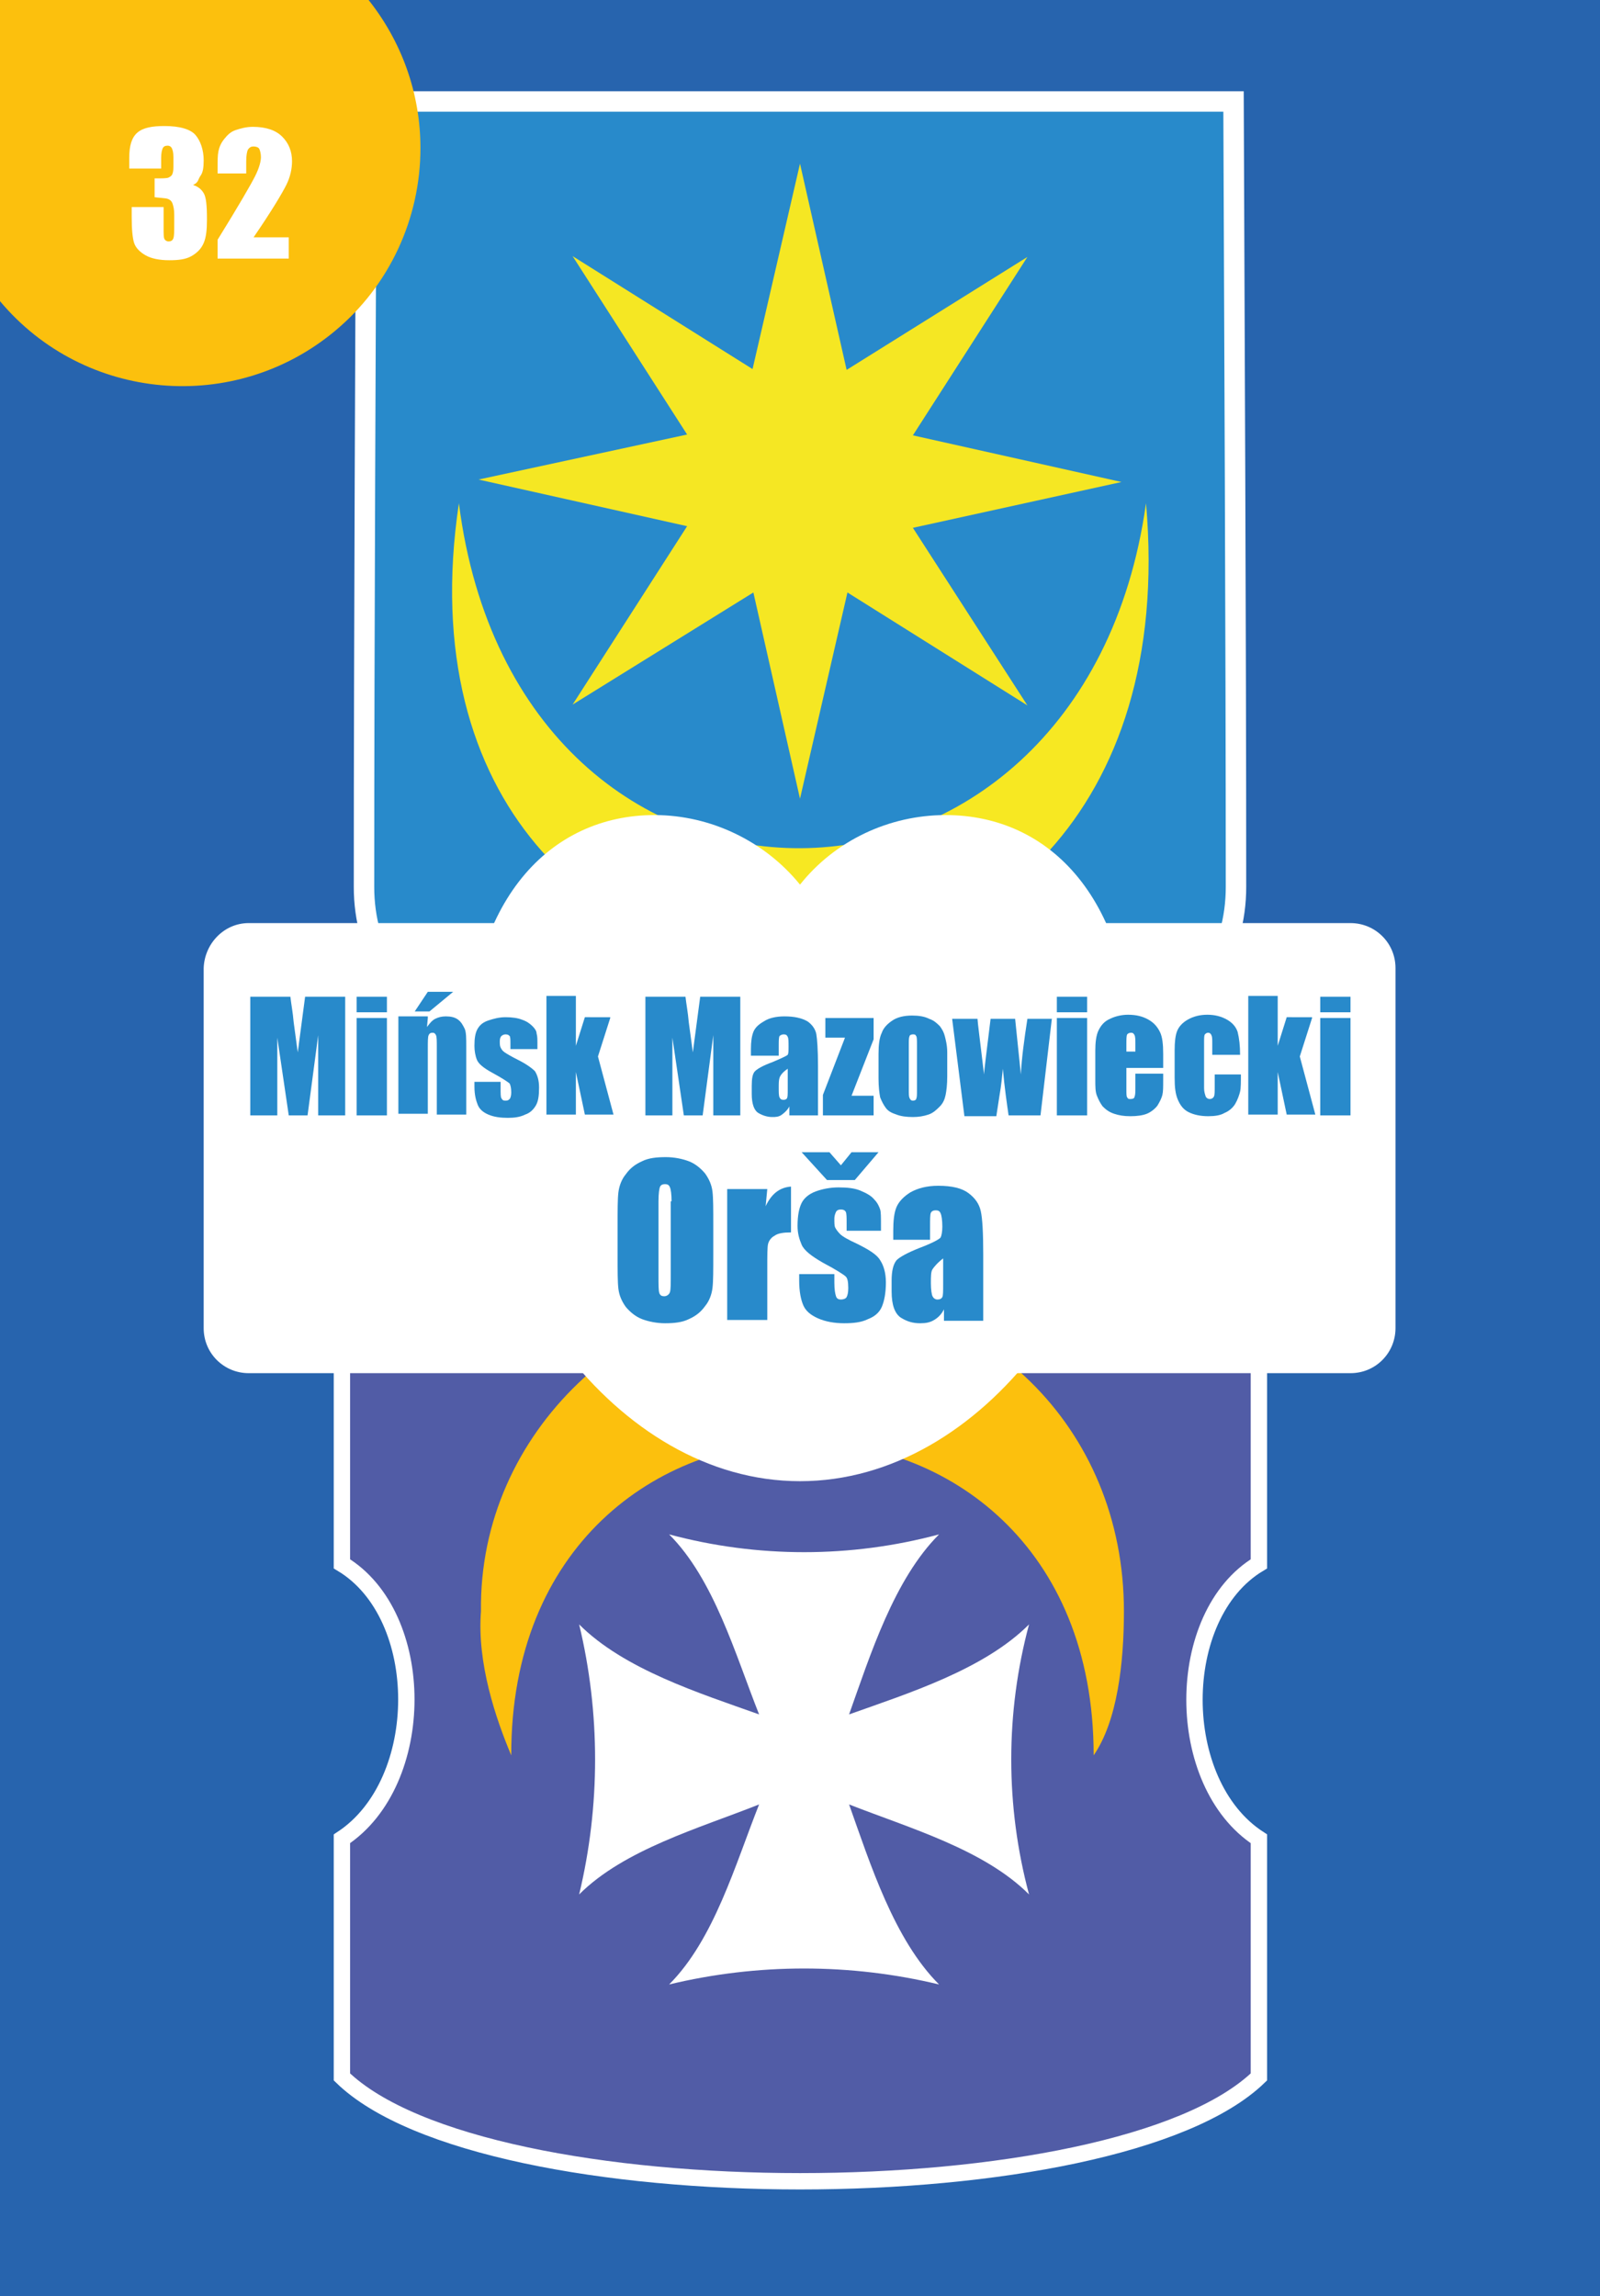 <?xml version="1.0" encoding="utf-8"?>
<!-- Generator: Adobe Illustrator 26.0.1, SVG Export Plug-In . SVG Version: 6.00 Build 0)  -->
<svg version="1.1" id="Слой_1" xmlns="http://www.w3.org/2000/svg" xmlns:xlink="http://www.w3.org/1999/xlink" x="0px" y="0px"
	 viewBox="0 0 195.6 280.6" style="enable-background:new 0 0 195.6 280.6;" xml:space="preserve">
<rect x="0" y="0" width="195.6" height="280.6" fill="#333333" stroke="none"/>
<style type="text/css">
	.st0{clip-path:url(#SVGID_00000111899716995884193250000009205551409214638522_);fill:#2764AE;}
	.st1{clip-path:url(#SVGID_00000140732725494228235470000007701241083633111969_);}
	.st2{fill-rule:evenodd;clip-rule:evenodd;fill:#288ACB;stroke:#FFFFFF;stroke-width:2.5;}
	.st3{opacity:0.99;fill:#F7E822;enable-background:new    ;}
	.st4{fill-rule:evenodd;clip-rule:evenodd;fill:#F7E822;}
	.st5{clip-path:url(#SVGID_00000168110310178153366050000013633553090459861949_);fill:#515CA6;stroke:#FFFFFF;stroke-width:2;}
	.st6{clip-path:url(#SVGID_00000108271479471511187160000005951591424106635188_);fill:#FFFFFF;}
	.st7{clip-path:url(#SVGID_00000170989180366742033630000008537754181248291230_);fill:#FCC00D;}
	.st8{clip-path:url(#SVGID_00000014632434419214071600000000397462047519511199_);fill:#FFFFFF;}
	.st9{clip-path:url(#SVGID_00000154397188370711246020000015079168230324153730_);fill:#FFFFFF;}
	.st10{clip-path:url(#SVGID_00000128470569859602609500000017568242241273341876_);fill:#FCC00D;}
	.st11{enable-background:new    ;}
	.st12{fill:#288ACB;}
	.st13{fill:#FFFFFF;}
</style>
<g>
	<g>
		<defs>
			<rect id="SVGID_1_" width="195.6" height="280.6"/>
		</defs>
		<clipPath id="SVGID_00000141443353978443755270000017498982277716469896_">
			<use xlink:href="#SVGID_1_"  style="overflow:visible;"/>
		</clipPath>
		
			<rect x="-9.2" y="-8.4" style="clip-path:url(#SVGID_00000141443353978443755270000017498982277716469896_);fill:#2764AE;" width="214" height="297.9"/>
	</g>
	<g>
		<defs>
			<rect id="SVGID_00000171721898140891176760000001662727730871347870_" width="195.6" height="280.6"/>
		</defs>
		<clipPath id="SVGID_00000012462310075114275700000014759418972952251799_">
			<use xlink:href="#SVGID_00000171721898140891176760000001662727730871347870_"  style="overflow:visible;"/>
		</clipPath>
		<g id="g3297" style="clip-path:url(#SVGID_00000012462310075114275700000014759418972952251799_);">
			<path id="path13477" class="st2" d="M44.8,12.4c-0.1,27.2-0.3,64.8-0.3,96c0,7.7,4.1,16.1,14.1,16.1h30.8c5.9,0,7,8.4,8.5,11.1
				c1.5-2.8,2.6-11.1,8.5-11.1H137c10,0,14.1-8.4,14.1-16.1c0-31.2-0.2-68.9-0.3-96L44.8,12.4z"/>
			<path id="path2187" class="st3" d="M125.6,86.2l-22-13.8l-5.8,25.2l-5.7-25.2L70,86.1l14-21.8l-25.5-5.7L84,53.1L70,31.3l22,13.8
				L97.8,20l5.7,25.2l22.1-13.8l-14,21.8l25.5,5.7l-25.5,5.6L125.6,86.2z"/>
			<path id="path3162" class="st4" d="M56.1,61.5c-11,73.4,90.7,76.2,84,0C132.3,117.3,63.3,118.1,56.1,61.5z"/>
		</g>
	</g>
	<g>
		<defs>
			<rect id="SVGID_00000104707032326391362750000006691603401933442699_" width="195.6" height="280.6"/>
		</defs>
		<clipPath id="SVGID_00000066503431909042014870000011287339589045977244_">
			<use xlink:href="#SVGID_00000104707032326391362750000006691603401933442699_"  style="overflow:visible;"/>
		</clipPath>
		
			<path style="clip-path:url(#SVGID_00000066503431909042014870000011287339589045977244_);fill:#515CA6;stroke:#FFFFFF;stroke-width:2;" d="
			M153.9,253.8v-29.1c-10.5-6.8-10.5-27.3,0-33.6v-27c0-23.1-43.2-30.7-43.2-30.7c-6.3-0.8-10.2-4.7-12.8-7.3
			c-2.6,2.6-6.3,6.6-13.1,7.3c0.3,0-43,7.6-43,30.7v27c10.5,6.3,10.5,26.7,0,33.6v29.1C59.3,270.8,136.3,270.8,153.9,253.8z"/>
	</g>
	<g>
		<defs>
			<rect id="SVGID_00000081618946066445697900000006680324811836465839_" width="195.6" height="280.6"/>
		</defs>
		<clipPath id="SVGID_00000054950809004771905880000005053383392794204817_">
			<use xlink:href="#SVGID_00000081618946066445697900000006680324811836465839_"  style="overflow:visible;"/>
		</clipPath>
		<path style="clip-path:url(#SVGID_00000054950809004771905880000005053383392794204817_);fill:#FFFFFF;" d="M125.8,231.5
			c-2.9-10.8-2.9-22.2,0-33c-5.5,5.5-14.7,8.4-22,11c2.6-7.3,5.5-16.5,11-22c-10.8,2.9-22.2,2.9-33,0c5.5,5.5,8.1,14.7,11,22
			c-7.3-2.6-16.5-5.5-22-11c2.6,10.8,2.6,22.2,0,33c5.5-5.5,14.7-8.1,22-11c-2.9,7.3-5.5,16.5-11,22c10.8-2.6,22.2-2.6,33,0
			c-5.5-5.5-8.4-14.7-11-22C111.2,223.4,120.3,226,125.8,231.5z"/>
	</g>
	<g>
		<defs>
			<rect id="SVGID_00000019640121132961207550000014314841324225945993_" width="195.6" height="280.6"/>
		</defs>
		<clipPath id="SVGID_00000035519907452861671300000010189044460620466838_">
			<use xlink:href="#SVGID_00000019640121132961207550000014314841324225945993_"  style="overflow:visible;"/>
		</clipPath>
		<path style="clip-path:url(#SVGID_00000035519907452861671300000010189044460620466838_);fill:#FCC00D;" d="M133.7,214.5
			c2.9-4.2,3.7-11.3,3.7-17.6c0-22.6-17.3-39.1-39.3-39.1c-20.5,0-39.6,17-39.3,39.1c-0.5,6.3,1.8,13.1,3.7,17.6
			C62.4,163.4,133.7,163.4,133.7,214.5z"/>
	</g>
	<g>
		<defs>
			<rect id="SVGID_00000148636982621378610760000016090992223534035377_" width="195.6" height="280.6"/>
		</defs>
		<clipPath id="SVGID_00000021839501442281322940000012616311579065734588_">
			<use xlink:href="#SVGID_00000148636982621378610760000016090992223534035377_"  style="overflow:visible;"/>
		</clipPath>
		<path style="clip-path:url(#SVGID_00000021839501442281322940000012616311579065734588_);fill:#FFFFFF;" d="M80,99.6
			c-12.6,0-22.9,10.2-22.9,30.5c0,25.4,18.2,50.9,40.7,50.9s40.7-25.4,40.7-50.9c0-20.3-10.2-30.5-22.9-30.5
			c-6.9,0-13.5,3.1-17.8,8.5C93.5,102.8,86.9,99.6,80,99.6z"/>
	</g>
	<g>
		<defs>
			<rect id="SVGID_00000139261742186365282440000009981745782677183125_" width="195.6" height="280.6"/>
		</defs>
		<clipPath id="SVGID_00000119090630454609003020000004737158497040679871_">
			<use xlink:href="#SVGID_00000139261742186365282440000009981745782677183125_"  style="overflow:visible;"/>
		</clipPath>
		<path style="clip-path:url(#SVGID_00000119090630454609003020000004737158497040679871_);fill:#FFFFFF;" d="M30.4,112.8h134.7
			c3,0,5.5,2.4,5.5,5.5v44c0,3-2.4,5.5-5.5,5.5H30.4c-3,0-5.5-2.4-5.5-5.5v-44C25,115.3,27.4,112.8,30.4,112.8z"/>
	</g>
	<g>
		<defs>
			<rect id="SVGID_00000093883583119046359060000002608941175509157813_" width="195.6" height="280.6"/>
		</defs>
		<clipPath id="SVGID_00000079479379704419801440000010551329424981935013_">
			<use xlink:href="#SVGID_00000093883583119046359060000002608941175509157813_"  style="overflow:visible;"/>
		</clipPath>
	</g>
	<g>
		<defs>
			<rect id="SVGID_00000047746895515891725740000006405619576918906021_" width="195.6" height="280.6"/>
		</defs>
		<clipPath id="SVGID_00000096776522513766593390000011516190157846079902_">
			<use xlink:href="#SVGID_00000047746895515891725740000006405619576918906021_"  style="overflow:visible;"/>
		</clipPath>
	</g>
	<g>
		<defs>
			<rect id="SVGID_00000139258172657089039850000004149947379347841462_" width="195.6" height="280.6"/>
		</defs>
		<clipPath id="SVGID_00000003825896448477277420000001212572421488927382_">
			<use xlink:href="#SVGID_00000139258172657089039850000004149947379347841462_"  style="overflow:visible;"/>
		</clipPath>
		<path style="clip-path:url(#SVGID_00000003825896448477277420000001212572421488927382_);fill:#FCC00D;" d="M44.9-0.2h-29H0v16
			c0,7,0,14,0,21c10.3,12.3,28.7,13.9,41,3.6c6.6-5.5,10.4-13.7,10.4-22.3C51.4,11.4,49.1,5,44.9-0.2z"/>
	</g>
	<g>
		<defs>
			<rect id="SVGID_00000163071898810778804090000002057964313993570964_" width="195.6" height="280.6"/>
		</defs>
		<clipPath id="SVGID_00000071541547910004204700000001094400100537759876_">
			<use xlink:href="#SVGID_00000163071898810778804090000002057964313993570964_"  style="overflow:visible;"/>
		</clipPath>
	</g>
</g>
<g class="st11">
	<path class="st12" d="M42.2,121.8v14.5h-3.3l0-9.8l-1.3,9.8h-2.3l-1.4-9.5l0,9.5h-3.3v-14.5h4.9c0.1,0.9,0.3,1.9,0.4,3.1l0.5,3.7
		l0.9-6.8H42.2z"/>
	<path class="st12" d="M47.3,121.8v1.9h-3.7v-1.9H47.3z M47.3,124.4v11.9h-3.7v-11.9H47.3z"/>
	<path class="st12" d="M52.3,124.4l-0.1,1.1c0.3-0.4,0.6-0.8,1-1s0.8-0.3,1.3-0.3c0.6,0,1.1,0.1,1.5,0.4s0.6,0.7,0.8,1.1
		s0.2,1.2,0.2,2.2v8.3h-3.6V128c0-0.8,0-1.3-0.1-1.5s-0.2-0.3-0.4-0.3c-0.3,0-0.4,0.1-0.5,0.3c-0.1,0.2-0.1,0.8-0.1,1.6v8h-3.6
		v-11.9H52.3z M55.4,121.2l-2.9,2.4h-1.8l1.6-2.4H55.4z"/>
	<path class="st12" d="M65.6,128.2h-3.2v-0.6c0-0.5,0-0.9-0.1-1c-0.1-0.1-0.2-0.2-0.5-0.2c-0.2,0-0.4,0.1-0.5,0.2
		c-0.1,0.1-0.2,0.3-0.2,0.6c0,0.4,0,0.6,0.1,0.8s0.2,0.4,0.5,0.6c0.3,0.2,0.8,0.5,1.6,0.9c1,0.5,1.7,1,2.1,1.4
		c0.3,0.5,0.5,1.1,0.5,2c0,1-0.1,1.7-0.4,2.2c-0.3,0.5-0.7,0.9-1.3,1.1c-0.6,0.3-1.3,0.4-2.1,0.4c-0.9,0-1.7-0.1-2.4-0.4
		c-0.7-0.3-1.1-0.7-1.3-1.2c-0.2-0.5-0.4-1.2-0.4-2.2v-0.6h3.2v0.8c0,0.6,0,1.1,0.1,1.2c0.1,0.2,0.2,0.3,0.5,0.3
		c0.3,0,0.4-0.1,0.5-0.2c0.1-0.1,0.2-0.4,0.2-0.8c0-0.6-0.1-0.9-0.2-1.1c-0.1-0.1-0.8-0.6-2.1-1.3c-1.1-0.6-1.7-1.1-1.9-1.6
		c-0.2-0.5-0.3-1.1-0.3-1.7c0-0.9,0.1-1.6,0.4-2.1c0.3-0.5,0.7-0.8,1.3-1s1.3-0.4,2.1-0.4c0.8,0,1.5,0.1,2,0.3
		c0.6,0.2,1,0.5,1.3,0.8c0.3,0.3,0.5,0.6,0.5,0.9c0.1,0.3,0.1,0.7,0.1,1.3V128.2z"/>
	<path class="st12" d="M74.6,124.4l-1.5,4.7l1.9,7.1h-3.5l-1.1-5.2l0,5.2h-3.6v-14.5h3.6l0,6.1l1.1-3.5H74.6z"/>
	<path class="st12" d="M90.5,121.8v14.5h-3.3l0-9.8l-1.3,9.8h-2.3l-1.4-9.5l0,9.5h-3.3v-14.5h4.9c0.1,0.9,0.3,1.9,0.4,3.1l0.5,3.7
		l0.9-6.8H90.5z"/>
	<path class="st12" d="M95.2,129h-3.4v-0.8c0-0.9,0.1-1.6,0.3-2.1c0.2-0.5,0.6-0.9,1.3-1.3c0.6-0.4,1.5-0.6,2.5-0.6
		c1.2,0,2.1,0.2,2.8,0.6c0.6,0.4,1,1,1.1,1.6c0.1,0.6,0.2,1.9,0.2,3.9v6h-3.5v-1.1c-0.2,0.4-0.5,0.7-0.9,1s-0.8,0.3-1.2,0.3
		c-0.6,0-1.2-0.2-1.7-0.5s-0.8-1.1-0.8-2.3v-1c0-0.9,0.1-1.5,0.4-1.8c0.3-0.3,1-0.7,2.1-1.1c1.2-0.5,1.8-0.8,1.9-0.9
		c0.1-0.2,0.1-0.5,0.1-1c0-0.6,0-1-0.1-1.2c-0.1-0.2-0.2-0.3-0.5-0.3c-0.2,0-0.4,0.1-0.5,0.2c-0.1,0.2-0.1,0.6-0.1,1.2V129z
		 M96.3,130.6c-0.6,0.4-0.9,0.8-1,1.1s-0.1,0.7-0.1,1.2c0,0.6,0,1,0.1,1.2c0.1,0.2,0.2,0.3,0.5,0.3c0.2,0,0.4-0.1,0.4-0.2
		c0.1-0.1,0.1-0.5,0.1-1.1V130.6z"/>
	<path class="st12" d="M106.8,124.4v2.6l-2.7,6.9h2.7v2.4h-6.2v-2.5l2.7-7h-2.4v-2.4H106.8z"/>
	<path class="st12" d="M115.8,128.6v2.9c0,1.1-0.1,1.8-0.2,2.3c-0.1,0.5-0.3,1-0.7,1.4c-0.4,0.4-0.8,0.8-1.4,1
		c-0.6,0.2-1.2,0.3-1.9,0.3c-0.8,0-1.5-0.1-2-0.3c-0.6-0.2-1-0.4-1.3-0.8c-0.3-0.4-0.5-0.8-0.7-1.3c-0.1-0.5-0.2-1.3-0.2-2.3v-3
		c0-1.1,0.1-2,0.4-2.6c0.2-0.6,0.7-1.1,1.3-1.5c0.6-0.4,1.4-0.6,2.4-0.6c0.8,0,1.5,0.1,2.1,0.4c0.6,0.2,1,0.6,1.3,0.9
		c0.3,0.4,0.5,0.8,0.6,1.2S115.8,127.7,115.8,128.6z M112.1,127.7c0-0.6,0-1-0.1-1.1c-0.1-0.2-0.2-0.2-0.4-0.2s-0.4,0.1-0.4,0.2
		c-0.1,0.2-0.1,0.5-0.1,1.1v5.4c0,0.6,0,0.9,0.1,1.1c0.1,0.2,0.2,0.3,0.4,0.3c0.2,0,0.4-0.1,0.4-0.2c0.1-0.2,0.1-0.5,0.1-1V127.7z"
		/>
	<path class="st12" d="M128.6,124.4l-1.4,11.9h-3.9c-0.2-1.4-0.5-3.4-0.7-5.7c-0.1,1-0.2,2.1-0.4,3.2l-0.4,2.6h-3.9l-1.5-11.9h3.1
		c0,0.3,0.3,2.6,0.8,6.8c0-0.4,0.3-2.7,0.8-6.8h3l0.7,6.8c0.1-2,0.4-4.2,0.8-6.8H128.6z"/>
	<path class="st12" d="M132.9,121.8v1.9h-3.7v-1.9H132.9z M132.9,124.4v11.9h-3.7v-11.9H132.9z"/>
	<path class="st12" d="M142.4,130.5h-4.7v2.6c0,0.5,0,0.9,0.1,1c0.1,0.2,0.2,0.2,0.4,0.2c0.3,0,0.5-0.1,0.5-0.3
		c0.1-0.2,0.1-0.6,0.1-1.2v-1.6h3.4v0.9c0,0.7,0,1.3-0.1,1.7c-0.1,0.4-0.3,0.8-0.6,1.3c-0.3,0.4-0.8,0.8-1.3,1
		c-0.5,0.2-1.2,0.3-2,0.3c-0.8,0-1.4-0.1-2-0.3s-1-0.5-1.4-0.9c-0.3-0.4-0.5-0.8-0.7-1.3s-0.2-1.1-0.2-2v-3.5c0-1,0.1-1.9,0.4-2.5
		c0.3-0.6,0.7-1.1,1.4-1.4c0.6-0.3,1.4-0.5,2.2-0.5c1,0,1.8,0.2,2.5,0.6c0.7,0.4,1.1,0.9,1.4,1.5c0.3,0.6,0.4,1.5,0.4,2.7V130.5z
		 M138.8,128.6v-0.9c0-0.6,0-1-0.1-1.2s-0.2-0.3-0.4-0.3c-0.3,0-0.4,0.1-0.5,0.2c-0.1,0.2-0.1,0.6-0.1,1.2v0.9H138.8z"/>
	<path class="st12" d="M151.6,128.9h-3.4v-1.4c0-0.5,0-0.8-0.1-1c-0.1-0.2-0.2-0.3-0.4-0.3c-0.2,0-0.3,0.1-0.4,0.2
		c-0.1,0.1-0.1,0.5-0.1,1v5.6c0,0.4,0.1,0.7,0.2,1c0.1,0.2,0.3,0.3,0.5,0.3c0.2,0,0.4-0.1,0.5-0.3c0.1-0.2,0.1-0.6,0.1-1.3v-1.4h3.2
		c0,0.9,0,1.7-0.1,2.1s-0.3,1-0.6,1.5c-0.3,0.5-0.8,0.9-1.3,1.1c-0.5,0.3-1.2,0.4-2,0.4c-1,0-1.8-0.2-2.4-0.5
		c-0.6-0.3-1-0.8-1.3-1.5s-0.4-1.5-0.4-2.7v-3.4c0-1,0.1-1.8,0.3-2.3c0.2-0.5,0.6-1,1.3-1.4c0.7-0.4,1.5-0.6,2.4-0.6
		c0.9,0,1.7,0.2,2.4,0.6c0.7,0.4,1.1,0.9,1.3,1.5C151.5,126.9,151.6,127.8,151.6,128.9z"/>
	<path class="st12" d="M160.4,124.4l-1.5,4.7l1.9,7.1h-3.5l-1.1-5.2l0,5.2h-3.6v-14.5h3.6l0,6.1l1.1-3.5H160.4z"/>
	<path class="st12" d="M165.1,121.8v1.9h-3.7v-1.9H165.1z M165.1,124.4v11.9h-3.7v-11.9H165.1z"/>
</g>
<g class="st11">
	<path class="st12" d="M87.2,153.2c0,2,0,3.4-0.1,4.2c-0.1,0.8-0.4,1.6-0.9,2.2c-0.5,0.7-1.1,1.2-2,1.6c-0.8,0.4-1.8,0.5-2.9,0.5
		c-1,0-2-0.2-2.8-0.5s-1.5-0.9-2-1.5c-0.5-0.7-0.8-1.4-0.9-2.2c-0.1-0.8-0.1-2.2-0.1-4.2v-3.4c0-2,0-3.4,0.1-4.2s0.4-1.6,0.9-2.2
		c0.5-0.7,1.1-1.2,2-1.6c0.8-0.4,1.8-0.5,2.9-0.5c1,0,2,0.2,2.8,0.5s1.5,0.9,2,1.5c0.5,0.7,0.8,1.4,0.9,2.2c0.1,0.8,0.1,2.2,0.1,4.2
		V153.2z M82.1,146.8c0-0.9-0.1-1.5-0.2-1.7c-0.1-0.3-0.3-0.4-0.6-0.4c-0.3,0-0.5,0.1-0.6,0.3c-0.1,0.2-0.2,0.8-0.2,1.8v9.1
		c0,1.1,0,1.8,0.1,2.1c0.1,0.3,0.3,0.4,0.6,0.4c0.3,0,0.6-0.2,0.7-0.5s0.1-1,0.1-2.2V146.8z"/>
	<path class="st12" d="M93.8,145.3l-0.2,2.1c0.7-1.5,1.7-2.3,3.1-2.4v5.6c-0.9,0-1.6,0.1-2,0.4c-0.4,0.2-0.7,0.6-0.8,1
		c-0.1,0.4-0.1,1.4-0.1,3v6.3h-4.9v-16H93.8z"/>
	<path class="st12" d="M107.8,150.4h-4.3v-0.9c0-0.7,0-1.2-0.1-1.4s-0.3-0.3-0.6-0.3c-0.3,0-0.5,0.1-0.6,0.3s-0.2,0.5-0.2,0.8
		c0,0.5,0,0.9,0.1,1.1c0.1,0.2,0.3,0.5,0.6,0.8c0.3,0.3,1,0.7,2.1,1.2c1.4,0.7,2.4,1.3,2.8,2c0.4,0.6,0.7,1.5,0.7,2.7
		c0,1.3-0.2,2.3-0.5,3c-0.3,0.7-0.9,1.2-1.7,1.5c-0.8,0.4-1.8,0.5-2.9,0.5c-1.2,0-2.3-0.2-3.2-0.6c-0.9-0.4-1.5-0.9-1.8-1.6
		s-0.5-1.7-0.5-3v-0.8h4.3v1c0,0.9,0.1,1.4,0.2,1.7c0.1,0.3,0.3,0.4,0.6,0.4c0.3,0,0.6-0.1,0.7-0.3c0.1-0.2,0.2-0.5,0.2-1.1
		c0-0.8-0.1-1.2-0.3-1.4c-0.2-0.2-1.1-0.8-2.8-1.7c-1.4-0.8-2.3-1.5-2.6-2.2s-0.5-1.4-0.5-2.3c0-1.3,0.2-2.2,0.5-2.8
		c0.3-0.6,0.9-1.1,1.7-1.4c0.8-0.3,1.8-0.5,2.8-0.5c1.1,0,2,0.1,2.7,0.4c0.7,0.3,1.3,0.6,1.7,1.1c0.4,0.4,0.6,0.9,0.7,1.2
		s0.1,1,0.1,1.8V150.4z M102.8,142.4l1.3-1.6h3.3l-2.9,3.4h-3.4l-3.1-3.4h3.4L102.8,142.4z"/>
	<path class="st12" d="M113.8,151.5h-4.6v-1.1c0-1.2,0.1-2.2,0.4-2.9c0.3-0.7,0.9-1.3,1.7-1.8c0.9-0.5,2-0.8,3.4-0.8
		c1.7,0,2.9,0.3,3.7,0.9c0.8,0.6,1.3,1.3,1.5,2.2c0.2,0.9,0.3,2.6,0.3,5.3v8.1h-4.8v-1.4c-0.3,0.6-0.7,1-1.2,1.3
		c-0.5,0.3-1,0.4-1.7,0.4c-0.9,0-1.6-0.2-2.4-0.7c-0.7-0.5-1.1-1.5-1.1-3.2v-1.3c0-1.2,0.2-2,0.6-2.5c0.4-0.4,1.3-0.9,2.8-1.5
		c1.6-0.6,2.5-1.1,2.6-1.3s0.2-0.7,0.2-1.3c0-0.8-0.1-1.4-0.2-1.6c-0.1-0.3-0.3-0.4-0.6-0.4c-0.3,0-0.5,0.1-0.6,0.3
		c-0.1,0.2-0.1,0.8-0.1,1.7V151.5z M115.4,153.7c-0.8,0.6-1.2,1.1-1.4,1.4s-0.2,0.9-0.2,1.7c0,0.8,0.1,1.4,0.2,1.6
		c0.1,0.2,0.3,0.4,0.6,0.4c0.3,0,0.5-0.1,0.6-0.3s0.1-0.7,0.1-1.5V153.7z"/>
</g>
<g class="st11">
	<path class="st13" d="M23.6,22.6c0.6,0.2,1,0.5,1.3,1c0.3,0.5,0.4,1.5,0.4,3.2c0,1.3-0.1,2.2-0.4,2.9s-0.8,1.2-1.5,1.6
		s-1.6,0.5-2.7,0.5c-1.2,0-2.2-0.2-2.9-0.6s-1.2-0.9-1.4-1.5s-0.3-1.7-0.3-3.2v-1.2h3.9v2.6c0,0.7,0,1.1,0.1,1.3s0.3,0.3,0.5,0.3
		c0.3,0,0.5-0.1,0.6-0.4s0.1-0.8,0.1-1.8v-1.1c0-0.6-0.1-1-0.2-1.3s-0.3-0.5-0.6-0.6s-0.8-0.1-1.6-0.2v-2.3c0.9,0,1.5,0,1.7-0.1
		s0.4-0.2,0.5-0.5s0.1-0.6,0.1-1.1v-0.9c0-0.6-0.1-0.9-0.2-1.1s-0.3-0.3-0.5-0.3c-0.3,0-0.5,0.1-0.6,0.3s-0.2,0.6-0.2,1.2v1.3h-3.9
		v-1.3c0-1.5,0.3-2.5,1-3.1s1.8-0.8,3.3-0.8c1.9,0,3.2,0.4,3.8,1.1s1,1.8,1,3.1c0,0.9-0.1,1.5-0.4,1.9S24.3,22.3,23.6,22.6z"/>
	<path class="st13" d="M35.3,28.9v2.7h-8.7l0-2.3c2.6-4.2,4.1-6.8,4.6-7.8s0.7-1.8,0.7-2.3c0-0.4-0.1-0.8-0.2-1
		c-0.1-0.2-0.4-0.3-0.7-0.3c-0.3,0-0.5,0.1-0.7,0.4c-0.1,0.2-0.2,0.7-0.2,1.4v1.5h-3.5v-0.6c0-0.9,0-1.6,0.1-2.1s0.3-1,0.7-1.5
		s0.8-0.9,1.4-1.1s1.3-0.4,2.1-0.4c1.6,0,2.8,0.4,3.6,1.2s1.2,1.8,1.2,3c0,0.9-0.2,1.9-0.7,2.9s-1.8,3.2-4,6.4H35.3z"/>
</g>
</svg>
